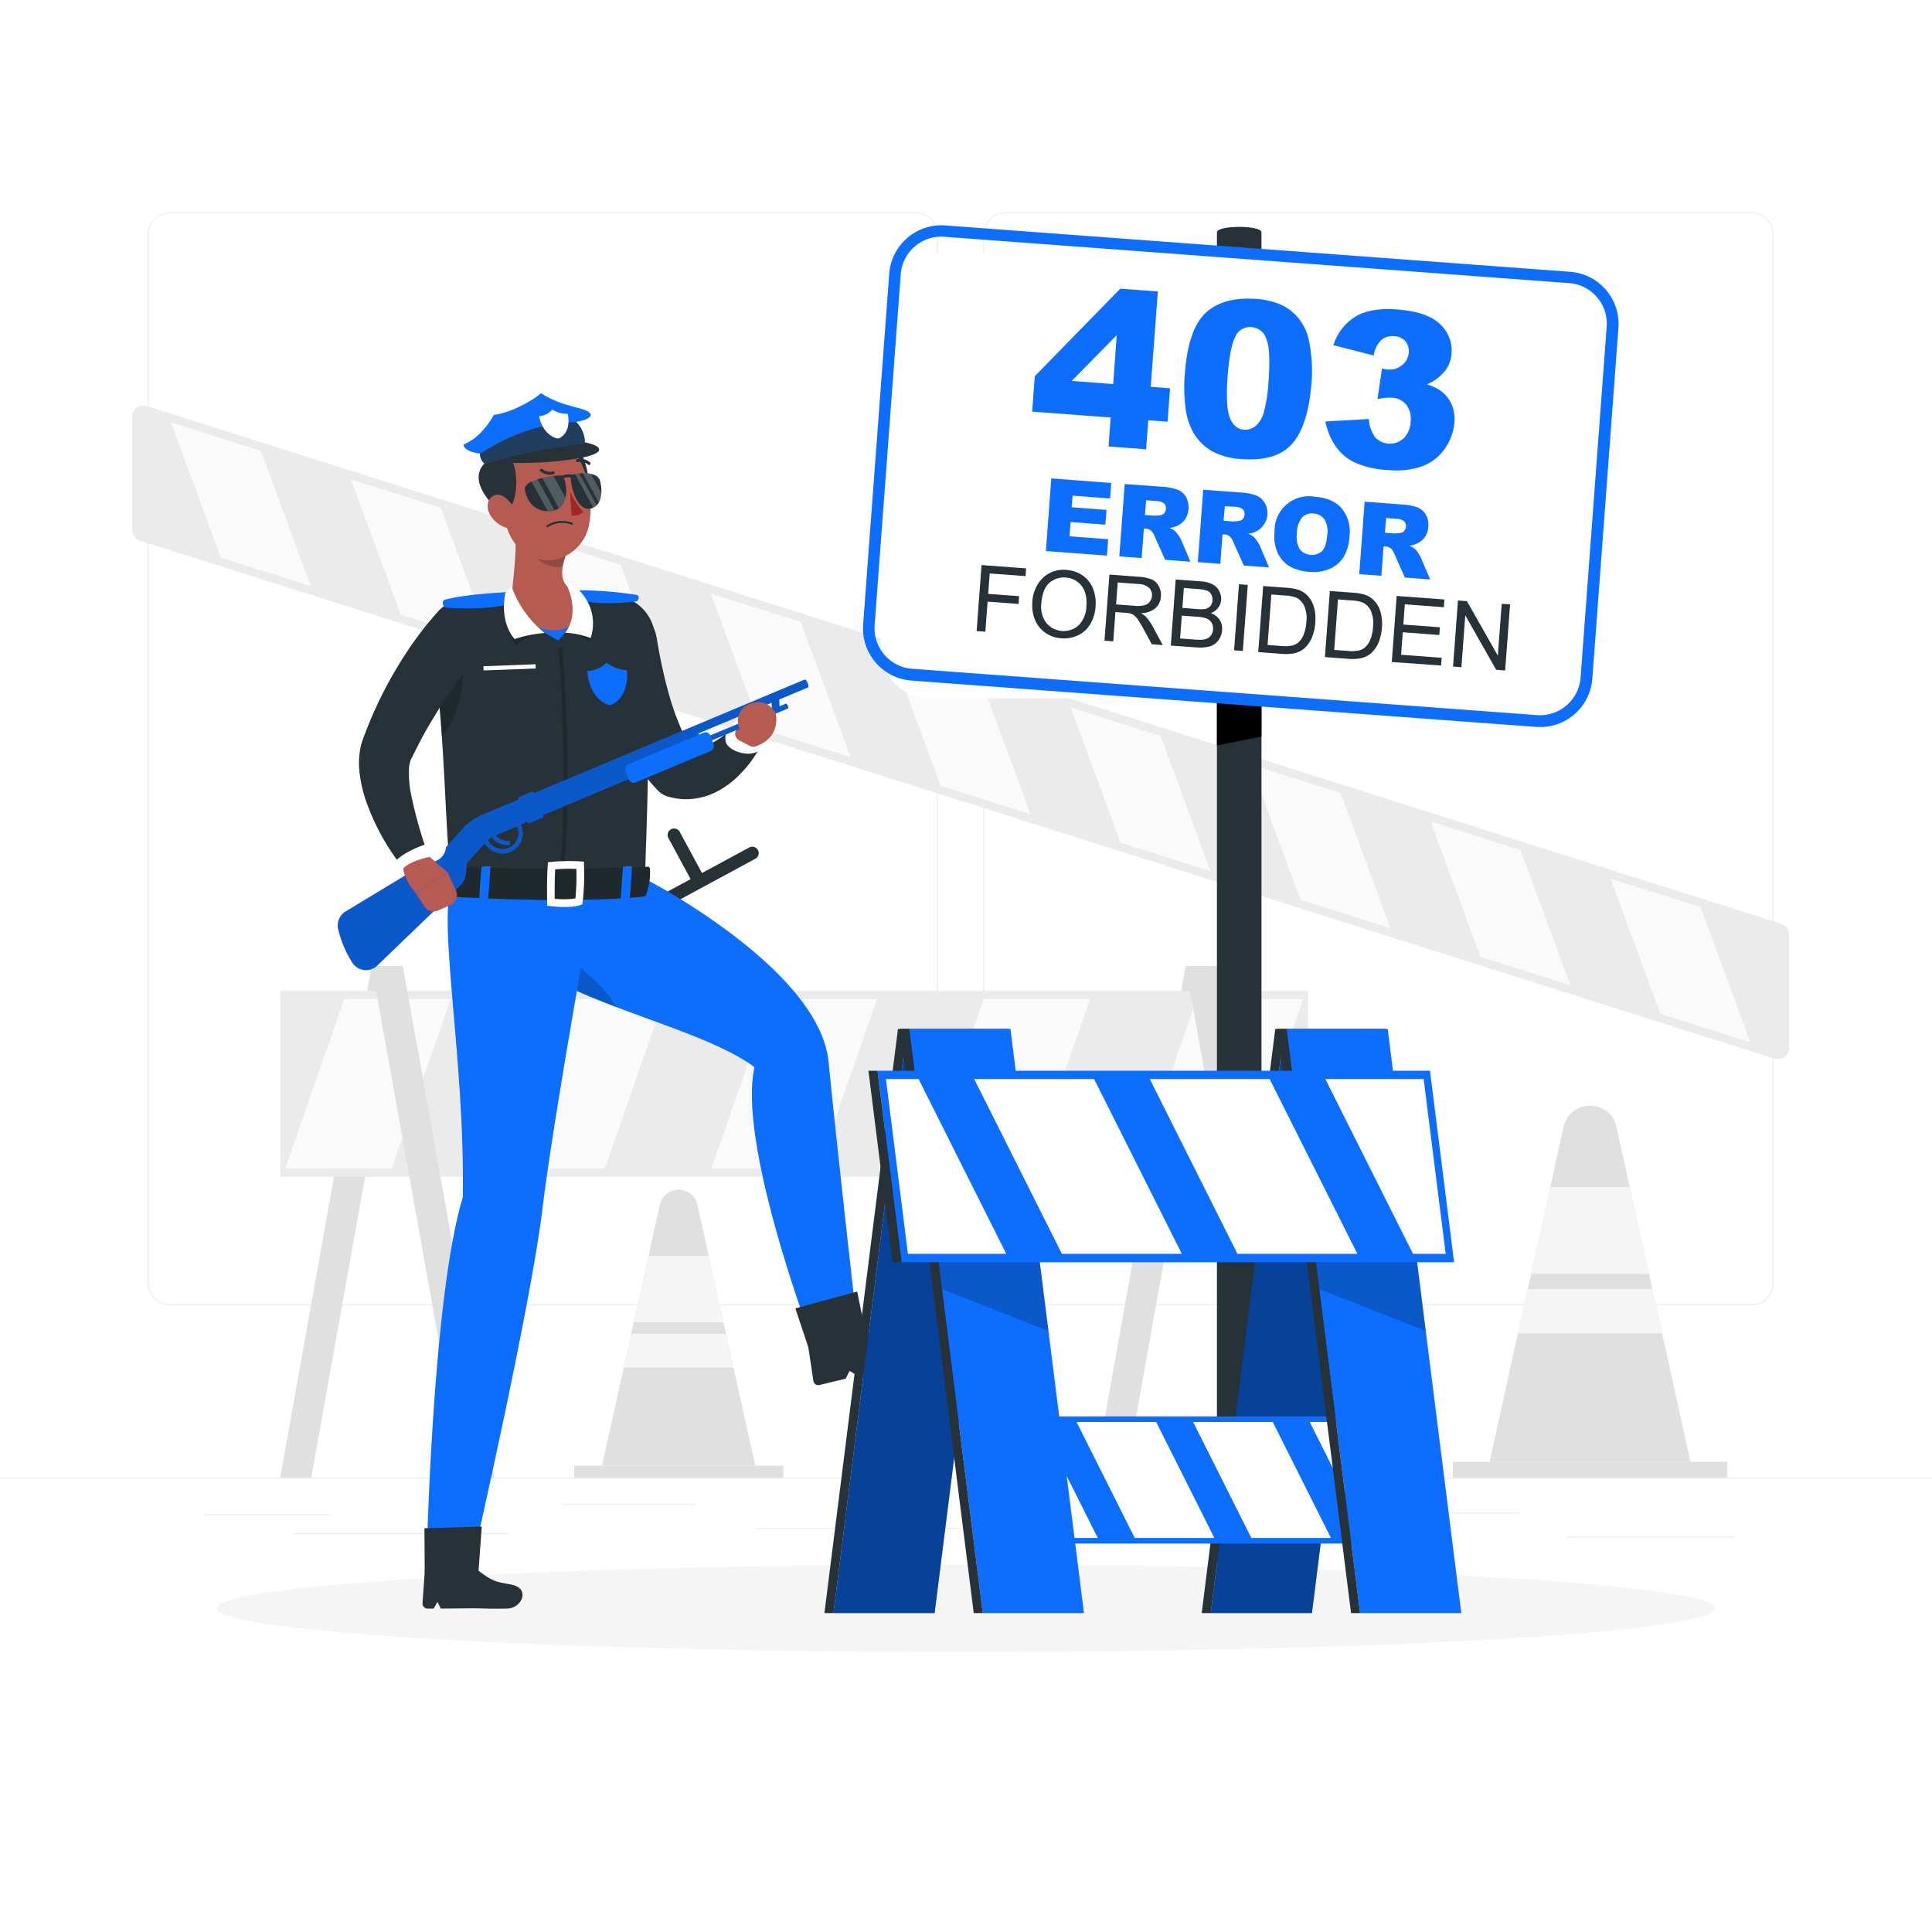<svg class="animated" id="freepik_stories-403-error-forbidden" xmlns="http://www.w3.org/2000/svg" viewBox="0 0 500 500" version="1.1" xmlns:xlink="http://www.w3.org/1999/xlink" xmlns:svgjs="http://svgjs.com/svgjs"><style>svg#freepik_stories-403-error-forbidden:not(.animated) .animable {opacity: 0;}svg#freepik_stories-403-error-forbidden.animated #freepik--background-complete--inject-130 {animation: 1s 1 forwards cubic-bezier(.36,-0.01,.5,1.38) slideUp;animation-delay: 0s;}svg#freepik_stories-403-error-forbidden.animated #freepik--Shadow--inject-130 {animation: 1s 1 forwards cubic-bezier(.36,-0.01,.5,1.38) slideDown;animation-delay: 0s;}svg#freepik_stories-403-error-forbidden.animated #freepik--error-403-sign--inject-130 {animation: 1s 1 forwards cubic-bezier(.36,-0.01,.5,1.38) slideDown;animation-delay: 0s;}svg#freepik_stories-403-error-forbidden.animated #freepik--Character--inject-130 {animation: 1s 1 forwards cubic-bezier(.36,-0.01,.5,1.38) slideLeft;animation-delay: 0s;}svg#freepik_stories-403-error-forbidden.animated #freepik--Barricade--inject-130 {animation: 1s 1 forwards cubic-bezier(.36,-0.01,.5,1.38) slideDown;animation-delay: 0s;}            @keyframes slideUp {                0% {                    opacity: 0;                    transform: translateY(30px);                }                100% {                    opacity: 1;                    transform: inherit;                }            }                    @keyframes slideDown {                0% {                    opacity: 0;                    transform: translateY(-30px);                }                100% {                    opacity: 1;                    transform: translateY(0);                }            }                    @keyframes slideLeft {                0% {                    opacity: 0;                    transform: translateX(-30px);                }                100% {                    opacity: 1;                    transform: translateX(0);                }            }        </style><g id="freepik--background-complete--inject-130" class="animable" style="transform-origin: 250px 226.46px;"><rect y="382.4" width="500" height="0.25" style="fill: rgb(235, 235, 235); transform-origin: 250px 382.525px;" id="elfu48atl7gnp" class="animable"></rect><rect x="52.46" y="391.92" width="33.12" height="0.25" style="fill: rgb(235, 235, 235); transform-origin: 69.02px 392.045px;" id="elfumujxg7xgg" class="animable"></rect><rect x="145.33" y="389.21" width="34.5" height="0.25" style="fill: rgb(235, 235, 235); transform-origin: 162.58px 389.335px;" id="elhi0vmdq4wpc" class="animable"></rect><rect x="76.08" y="396.75" width="55.42" height="0.25" style="fill: rgb(235, 235, 235); transform-origin: 103.79px 396.875px;" id="elemfh6j0cj6g" class="animable"></rect><rect x="405.64" y="397.67" width="43.19" height="0.25" style="fill: rgb(235, 235, 235); transform-origin: 427.235px 397.795px;" id="elcf8dl34qt24" class="animable"></rect><rect x="370.43" y="391.42" width="22.9" height="0.25" style="fill: rgb(235, 235, 235); transform-origin: 381.88px 391.545px;" id="elznardx4k6vr" class="animable"></rect><rect x="195.63" y="395.43" width="93.68" height="0.25" style="fill: rgb(235, 235, 235); transform-origin: 242.47px 395.555px;" id="elgm5zbkdzgma" class="animable"></rect><path d="M237,337.8H43.91a5.71,5.71,0,0,1-5.7-5.71V60.66A5.71,5.71,0,0,1,43.91,55H237a5.71,5.71,0,0,1,5.71,5.71V332.09A5.71,5.71,0,0,1,237,337.8ZM43.91,55.2a5.46,5.46,0,0,0-5.45,5.46V332.09a5.46,5.46,0,0,0,5.45,5.46H237a5.47,5.47,0,0,0,5.46-5.46V60.66A5.47,5.47,0,0,0,237,55.2Z" style="fill: rgb(235, 235, 235); transform-origin: 140.46px 196.4px;" id="elsp4mept8o8i" class="animable"></path><path d="M453.31,337.8H260.21a5.72,5.72,0,0,1-5.71-5.71V60.66A5.72,5.72,0,0,1,260.21,55h193.1A5.71,5.71,0,0,1,459,60.66V332.09A5.71,5.71,0,0,1,453.31,337.8ZM260.21,55.2a5.47,5.47,0,0,0-5.46,5.46V332.09a5.47,5.47,0,0,0,5.46,5.46h193.1a5.47,5.47,0,0,0,5.46-5.46V60.66a5.47,5.47,0,0,0-5.46-5.46Z" style="fill: rgb(235, 235, 235); transform-origin: 356.75px 196.4px;" id="elv5nq1i6fozi" class="animable"></path><rect x="148.6" y="379.3" width="54.14" height="3.1" style="fill: rgb(224, 224, 224); transform-origin: 175.67px 380.85px;" id="elpkmp1fthzqa" class="animable"></rect><path d="M170.8,311.59l-15,67.71h39.65l-15-67.71A5,5,0,0,0,170.8,311.59Z" style="fill: rgb(224, 224, 224); transform-origin: 175.625px 343.601px;" id="elo67l5xfi79m" class="animable"></path><polygon points="183.51 325.03 167.83 325.03 164.04 342.19 187.3 342.19 183.51 325.03" style="fill: rgb(245, 245, 245); transform-origin: 175.67px 333.61px;" id="elxaorjnlzxvj" class="animable"></polygon><polygon points="187.96 345.21 163.38 345.21 161.45 353.9 189.88 353.9 187.96 345.21" style="fill: rgb(245, 245, 245); transform-origin: 175.665px 349.555px;" id="elqsmnf5i65t" class="animable"></polygon><polygon points="72.52 382.4 80.56 382.4 104.24 250 96.19 250 72.52 382.4" style="fill: rgb(224, 224, 224); transform-origin: 88.38px 316.2px;" id="elgdikcauvlv" class="animable"></polygon><polygon points="283.15 382.4 291.2 382.4 314.88 250 306.83 250 283.15 382.4" style="fill: rgb(224, 224, 224); transform-origin: 299.015px 316.2px;" id="elwnrvw1rvy8b" class="animable"></polygon><rect x="72.52" y="256.45" width="266.04" height="48.12" style="fill: rgb(235, 235, 235); transform-origin: 205.54px 280.51px;" id="eldk1h6i0vbx" class="animable"></rect><polygon points="101.36 302.44 73.78 302.44 89.08 258.57 116.66 258.57 101.36 302.44" style="fill: rgb(250, 250, 250); transform-origin: 95.22px 280.505px;" id="eldjdpst3c1oa" class="animable"></polygon><polygon points="156.52 302.44 128.94 302.44 144.24 258.57 171.81 258.57 156.52 302.44" style="fill: rgb(250, 250, 250); transform-origin: 150.375px 280.505px;" id="elpndhnygy518" class="animable"></polygon><polygon points="211.68 302.44 184.1 302.44 199.39 258.57 226.97 258.57 211.68 302.44" style="fill: rgb(250, 250, 250); transform-origin: 205.535px 280.505px;" id="el9tgfkmidcsc" class="animable"></polygon><polygon points="266.83 302.44 239.25 302.44 254.55 258.57 282.13 258.57 266.83 302.44" style="fill: rgb(250, 250, 250); transform-origin: 260.69px 280.505px;" id="el3lce1rjsv4a" class="animable"></polygon><polygon points="321.99 302.44 294.41 302.44 309.71 258.57 337.29 258.57 321.99 302.44" style="fill: rgb(250, 250, 250); transform-origin: 315.85px 280.505px;" id="elqaydrsaiuc" class="animable"></polygon><polygon points="127.92 382.4 119.87 382.4 96.19 250 104.24 250 127.92 382.4" style="fill: rgb(224, 224, 224); transform-origin: 112.055px 316.2px;" id="elbgbba5iwc9g" class="animable"></polygon><polygon points="338.55 382.4 330.51 382.4 306.83 250 314.88 250 338.55 382.4" style="fill: rgb(224, 224, 224); transform-origin: 322.69px 316.2px;" id="el3c76hwds4tr" class="animable"></polygon><rect x="376" y="378.33" width="71" height="4.07" style="fill: rgb(224, 224, 224); transform-origin: 411.5px 380.365px;" id="elqt8gwlzrtka" class="animable"></rect><path d="M404.65,291.65,385.5,378.33h52l-19.15-86.68C416.73,284.32,406.27,284.32,404.65,291.65Z" style="fill: rgb(224, 224, 224); transform-origin: 411.5px 332.241px;" id="elmau1khyo5db" class="animable"></path><polygon points="421.78 307.17 401.22 307.17 396.25 329.67 426.75 329.67 421.78 307.17" style="fill: rgb(245, 245, 245); transform-origin: 411.5px 318.42px;" id="ellornezdiffs" class="animable"></polygon><polygon points="427.62 333.63 395.38 333.63 392.86 345.02 430.14 345.02 427.62 333.63" style="fill: rgb(245, 245, 245); transform-origin: 411.5px 339.325px;" id="el3k8799xiql" class="animable"></polygon><path d="M463,241.9v29.3a2.91,2.91,0,0,1-3.78,2.77l-423-134.05a2.9,2.9,0,0,1-2-2.76V107.85A2.89,2.89,0,0,1,38,105.09l423,134A2.9,2.9,0,0,1,463,241.9Z" style="fill: rgb(235, 235, 235); transform-origin: 248.61px 189.526px;" id="elorbfay5dx2a" class="animable"></path><polygon points="429.71 262.38 453 269.76 440.08 234.75 416.8 227.37 429.71 262.38" style="fill: rgb(250, 250, 250); transform-origin: 434.9px 248.565px;" id="eliqpfgzj241q" class="animable"></polygon><polygon points="383.14 247.62 406.43 255 393.51 219.99 370.23 212.61 383.14 247.62" style="fill: rgb(250, 250, 250); transform-origin: 388.33px 233.805px;" id="el6uhli5l084m" class="animable"></polygon><polygon points="336.57 232.87 359.86 240.24 346.94 205.23 323.65 197.85 336.57 232.87" style="fill: rgb(250, 250, 250); transform-origin: 341.755px 219.045px;" id="eln8c2pi0avfr" class="animable"></polygon><polygon points="290 218.1 313.29 225.49 300.37 190.47 277.08 183.09 290 218.1" style="fill: rgb(250, 250, 250); transform-origin: 295.185px 204.29px;" id="el2pzu5bz914j" class="animable"></polygon><polygon points="243.43 203.35 266.71 210.73 253.8 175.71 230.51 168.33 243.43 203.35" style="fill: rgb(250, 250, 250); transform-origin: 248.61px 189.53px;" id="elcgq5i3lo1cj" class="animable"></polygon><polygon points="196.86 188.59 220.14 195.97 207.23 160.95 183.94 153.57 196.86 188.59" style="fill: rgb(250, 250, 250); transform-origin: 202.04px 174.77px;" id="elx2fct0iyze" class="animable"></polygon><polygon points="150.28 173.83 173.57 181.21 160.65 146.19 137.37 138.81 150.28 173.83" style="fill: rgb(250, 250, 250); transform-origin: 155.47px 160.01px;" id="ell6l7iz9yvp" class="animable"></polygon><polygon points="103.71 159.07 127 166.45 114.08 131.43 90.8 124.05 103.71 159.07" style="fill: rgb(250, 250, 250); transform-origin: 108.9px 145.25px;" id="el295239u8mam" class="animable"></polygon><polygon points="57.14 144.31 80.43 151.69 67.51 116.67 44.23 109.29 57.14 144.31" style="fill: rgb(250, 250, 250); transform-origin: 62.33px 130.49px;" id="el6ti4loo3xel" class="animable"></polygon></g><g id="freepik--Shadow--inject-130" class="animable" style="transform-origin: 250px 416.24px;"><ellipse id="freepik--path--inject-130" cx="250" cy="416.24" rx="193.89" ry="11.32" style="fill: rgb(245, 245, 245); transform-origin: 250px 416.24px;" class="animable"></ellipse></g><g id="freepik--error-403-sign--inject-130" class="animable" style="transform-origin: 321.11px 232.938px;"><path d="M326.47,407.57H314.94V60.12c0-1.87,11.53-1.87,11.53,0Z" style="fill: rgb(38, 50, 56); transform-origin: 320.705px 233.144px;" id="elgv4dbc89q6c" class="animable"></path><polygon points="326.47 190.6 314.94 192.92 314.94 176.97 326.47 176.97 326.47 190.6" id="elom4s85clk3" class="animable" style="transform-origin: 320.705px 184.945px;"></polygon><g id="elp63oxnsvxq"><rect x="227.98" y="65.63" width="186.24" height="115.11" rx="12" style="fill: rgb(255, 255, 255); transform-origin: 321.1px 123.185px; transform: rotate(4.25deg);" class="animable" id="elit2m34g2lpm"></rect></g><path d="M398.63,188.13c-.33,0-.67,0-1,0l-161.8-12a13.54,13.54,0,0,1-12.46-14.46l6.76-90.86a13.54,13.54,0,0,1,14.46-12.47l161.8,12a13.54,13.54,0,0,1,12.46,14.46l-6.76,90.86a13.53,13.53,0,0,1-13.45,12.5ZM243.57,61.24A10.53,10.53,0,0,0,233.11,71l-6.76,90.86A10.51,10.51,0,0,0,236,173.07l161.8,12a10.53,10.53,0,0,0,11.25-9.69l6.76-90.86a10.51,10.51,0,0,0-9.69-11.25l-161.8-12C244.1,61.25,243.83,61.24,243.57,61.24Z" style="fill: #0D6EFD; transform-origin: 321.11px 123.233px;" id="el8ng7oius4qq" class="animable"></path><path d="M287.44,108.05l-20.32-1.52.68-9.17,22.12-22.65,9.73.72-1.84,24.68,5,.38-.64,8.65-5-.37-.56,7.51-9.72-.73Zm.65-8.66L289,86.75,277.35,98.59Z" style="fill: #0D6EFD; transform-origin: 284.965px 95.495px;" id="elwcloex4s6en" class="animable"></path><path d="M306.64,96.67Q307.5,85.21,312,81t12.9-3.65a19,19,0,0,1,6.59,1.5,12.5,12.5,0,0,1,4.05,2.92,14.37,14.37,0,0,1,2.34,3.56A18,18,0,0,1,339,89.52a38.47,38.47,0,0,1,.43,9.45q-.83,10.94-4.89,15.72t-13.12,4.12a17.9,17.9,0,0,1-8.07-2.22,13.31,13.31,0,0,1-4.77-5.12,17.89,17.89,0,0,1-1.81-6.24A41.46,41.46,0,0,1,306.64,96.67Zm11.06.84q-.57,7.68.58,10.59c.76,1.93,2,3,3.72,3.1a4.14,4.14,0,0,0,3-1,7.38,7.38,0,0,0,2.11-3.63,39.42,39.42,0,0,0,1.19-8q.59-8-.56-10.85a4.35,4.35,0,0,0-3.86-3.06,4.15,4.15,0,0,0-4.21,2.51Q318.27,89.93,317.7,97.51Z" style="fill: #0D6EFD; transform-origin: 323.012px 98.087px;" id="elchhbx7bnm8w" class="animable"></path><path d="M355.5,92l-10.41-2.67a13.25,13.25,0,0,1,5.63-7.35q3.94-2.42,10.79-1.9,7.86.59,11.15,3.78a9.24,9.24,0,0,1,3,7.63,8.21,8.21,0,0,1-1.78,4.6,12,12,0,0,1-4.57,3.38,12.94,12.94,0,0,1,3.46,1.61,8.72,8.72,0,0,1,2.87,3.48,9.8,9.8,0,0,1,.75,4.89A13.54,13.54,0,0,1,374,116a12.37,12.37,0,0,1-5.65,4.56,20.39,20.39,0,0,1-9.2,1.07,23.92,23.92,0,0,1-8.55-1.93,12.92,12.92,0,0,1-4.92-4.16,17.41,17.41,0,0,1-2.68-6.46l11.26-.65a8.67,8.67,0,0,0,1.7,4.82,5.25,5.25,0,0,0,7.28.2,6.26,6.26,0,0,0,1.82-4.28,6,6,0,0,0-1.12-4.43,5.09,5.09,0,0,0-3.79-1.82,14,14,0,0,0-3.66.38l1.17-7.93a10.93,10.93,0,0,0,1.44.25,5.1,5.1,0,0,0,3.76-1.13,4.38,4.38,0,0,0,1.71-3.2,4,4,0,0,0-.87-3A4.07,4.07,0,0,0,360.77,87a4.43,4.43,0,0,0-3.29,1A7.22,7.22,0,0,0,355.5,92Z" style="fill: #0D6EFD; transform-origin: 359.721px 100.874px;" id="el8m112wnc189" class="animable"></path><path d="M272.07,123.81,287.59,125l-.3,4-9.71-.72-.23,3,9,.68-.29,3.82-9-.67-.27,3.69,10,.75-.31,4.24-15.8-1.18Z" style="fill: #0D6EFD; transform-origin: 279.135px 133.8px;" id="elk2a1rcoil7" class="animable"></path><path d="M289.67,144l1.4-18.74,9.65.71a14.15,14.15,0,0,1,4.07.77,4.39,4.39,0,0,1,2.16,1.88,5.8,5.8,0,0,1-.22,5.74,5.24,5.24,0,0,1-2,1.7,6.93,6.93,0,0,1-2.09.59,5.8,5.8,0,0,1,1.46.8,5.53,5.53,0,0,1,.85,1.06,7.58,7.58,0,0,1,.73,1.22l2.4,5.64-6.55-.49-2.67-6a4.33,4.33,0,0,0-.94-1.52,2.41,2.41,0,0,0-1.38-.54l-.51,0-.57,7.61Zm6.65-10.72,2.44.18a8.05,8.05,0,0,0,1.55-.14,1.59,1.59,0,0,0,1-.51,1.8,1.8,0,0,0,.44-1.07,1.7,1.7,0,0,0-.47-1.43,3.52,3.52,0,0,0-2.12-.65l-2.55-.19Z" style="fill: #0D6EFD; transform-origin: 298.875px 135.315px;" id="el3z00rjsmjsn" class="animable"></path><path d="M310,145.48l1.39-18.74,9.66.72a14.13,14.13,0,0,1,4.06.76,4.42,4.42,0,0,1,2.17,1.88,5.32,5.32,0,0,1-2.19,7.44,7,7,0,0,1-2.09.59,6,6,0,0,1,1.46.8,6.83,6.83,0,0,1,.85,1.06,6.69,6.69,0,0,1,.72,1.22l2.4,5.64-6.54-.48-2.67-6a4.37,4.37,0,0,0-.94-1.52,2.39,2.39,0,0,0-1.39-.54l-.51,0-.56,7.61Zm6.65-10.71,2.44.18a9.07,9.07,0,0,0,1.55-.14,1.51,1.51,0,0,0,1-.52,1.72,1.72,0,0,0,.45-1.06,1.75,1.75,0,0,0-.47-1.44,3.47,3.47,0,0,0-2.13-.64L317,131Z" style="fill: #0D6EFD; transform-origin: 319.215px 136.795px;" id="elxhf33by0pag" class="animable"></path><path d="M329.85,137.55a8.9,8.9,0,0,1,10.4-9q4.68.34,7,3.05a9.54,9.54,0,0,1,2,7.23,11.5,11.5,0,0,1-1.51,5.3,7.92,7.92,0,0,1-3.44,3A10.56,10.56,0,0,1,339,148a12,12,0,0,1-5.18-1.4,7.92,7.92,0,0,1-3.13-3.45A10.66,10.66,0,0,1,329.85,137.55Zm5.79.45a6.33,6.33,0,0,0,.75,4.16,4,4,0,0,0,5.76.45c.74-.76,1.19-2.18,1.34-4.28a5.84,5.84,0,0,0-.78-4,3.66,3.66,0,0,0-2.8-1.43,3.51,3.51,0,0,0-2.91,1A6.28,6.28,0,0,0,335.64,138Z" style="fill: #0D6EFD; transform-origin: 339.555px 138.235px;" id="elrejlaq5e1f" class="animable"></path><path d="M351.77,148.59l1.39-18.75,9.65.72a14.15,14.15,0,0,1,4.07.77A4.34,4.34,0,0,1,369,133.2a5.18,5.18,0,0,1,.65,3.1,5.28,5.28,0,0,1-.87,2.65,5.19,5.19,0,0,1-2,1.69,7.08,7.08,0,0,1-2.09.6,4,4,0,0,1,2.31,1.85,7.34,7.34,0,0,1,.72,1.23l2.4,5.64-6.54-.49-2.67-6a4.48,4.48,0,0,0-.94-1.52,2.46,2.46,0,0,0-1.39-.54l-.51,0-.57,7.61Zm6.64-10.72,2.44.18a8.13,8.13,0,0,0,1.56-.14,1.51,1.51,0,0,0,1-.52,1.7,1.7,0,0,0,.45-1.06,1.76,1.76,0,0,0-.47-1.43,3.46,3.46,0,0,0-2.13-.65l-2.54-.19Z" style="fill: #0D6EFD; transform-origin: 360.945px 139.9px;" id="eldxyesa1t0yu" class="animable"></path><path d="M252.75,163.34l1.27-17.1,11.54.86-.15,2-9.28-.69-.39,5.29,8,.6-.15,2-8-.6-.58,7.77Z" style="fill: rgb(38, 50, 56); transform-origin: 259.155px 154.855px;" id="el3gyp0a5zcm" class="animable"></path><path d="M267.16,156a9.35,9.35,0,0,1,2.78-6.5,7.79,7.79,0,0,1,6.08-2,8.23,8.23,0,0,1,4.19,1.45,7.43,7.43,0,0,1,2.66,3.37,10.33,10.33,0,0,1,.66,4.67,10.11,10.11,0,0,1-1.4,4.57,7.16,7.16,0,0,1-3.21,2.89,8.49,8.49,0,0,1-4.23.75,8.13,8.13,0,0,1-4.23-1.49,7.46,7.46,0,0,1-2.64-3.4A9.73,9.73,0,0,1,267.16,156Zm2.33.21a6.88,6.88,0,0,0,1.3,5,5.81,5.81,0,0,0,8.37.61,7.29,7.29,0,0,0,2-5,8.76,8.76,0,0,0-.43-3.7,5.43,5.43,0,0,0-1.88-2.56,5.69,5.69,0,0,0-3-1.09,5.79,5.79,0,0,0-4.26,1.35C270.39,151.88,269.68,153.68,269.49,156.25Z" style="fill: rgb(38, 50, 56); transform-origin: 275.353px 156.342px;" id="elfz24zl6iu6r" class="animable"></path><path d="M285.84,165.8l1.28-17.1,7.58.57a10,10,0,0,1,3.44.72,3.79,3.79,0,0,1,1.78,1.76,4.88,4.88,0,0,1,.52,2.64,4.32,4.32,0,0,1-1.41,3,6,6,0,0,1-3.75,1.31,6.08,6.08,0,0,1,1.3.95,12.59,12.59,0,0,1,1.71,2.42l2.63,4.88-2.85-.22-2-3.72c-.58-1.08-1.07-1.9-1.46-2.48a4.92,4.92,0,0,0-1.06-1.23,3.46,3.46,0,0,0-1-.53,7.67,7.67,0,0,0-1.25-.18l-2.63-.19-.56,7.59Zm3-9.38,4.86.36a7.24,7.24,0,0,0,2.45-.14,2.59,2.59,0,0,0,1.41-.93,2.78,2.78,0,0,0,.57-1.5,2.59,2.59,0,0,0-.73-2.06,4.15,4.15,0,0,0-2.73-1l-5.41-.41Z" style="fill: rgb(38, 50, 56); transform-origin: 293.38px 157.825px;" id="el5bn0s9axh99" class="animable"></path><path d="M303,167.08l1.27-17.1,6.42.47a7.9,7.9,0,0,1,3.1.76,4.09,4.09,0,0,1,1.74,1.73,4.26,4.26,0,0,1,.5,2.31,3.79,3.79,0,0,1-.75,2,4.22,4.22,0,0,1-1.91,1.43,4.49,4.49,0,0,1,2.27,1.73,4.2,4.2,0,0,1,.64,2.65,5.05,5.05,0,0,1-.67,2.2,4.38,4.38,0,0,1-1.38,1.5,5.24,5.24,0,0,1-1.93.7,11.22,11.22,0,0,1-2.78.08Zm2.41-1.85,4.26.32a10.71,10.71,0,0,0,1.55,0,3.92,3.92,0,0,0,1.34-.37,2.54,2.54,0,0,0,.93-.89,3.11,3.11,0,0,0,.08-3.11,2.59,2.59,0,0,0-1.29-1.1,8.49,8.49,0,0,0-2.48-.47l-3.95-.29Zm.59-7.9,3.7.28a8.44,8.44,0,0,0,2.17,0,2.37,2.37,0,0,0,1.36-.76,2.42,2.42,0,0,0,.55-1.46,2.81,2.81,0,0,0-.29-1.53,2.12,2.12,0,0,0-1.11-1,9.54,9.54,0,0,0-2.58-.43l-3.42-.26Z" style="fill: rgb(38, 50, 56); transform-origin: 309.649px 158.786px;" id="el1e58z0nwz6r" class="animable"></path><path d="M319.38,168.3l1.27-17.1,2.27.17-1.28,17.1Z" style="fill: rgb(38, 50, 56); transform-origin: 321.15px 159.835px;" id="el11osivo3pcsi" class="animable"></path><path d="M325.63,168.76l1.28-17.1,5.89.44a14.61,14.61,0,0,1,3,.47,5.83,5.83,0,0,1,2.42,1.41,7,7,0,0,1,1.81,3.08,11.32,11.32,0,0,1,.36,4.11,11.68,11.68,0,0,1-.71,3.42,8.25,8.25,0,0,1-1.35,2.4,6.15,6.15,0,0,1-1.67,1.44,6.39,6.39,0,0,1-2.11.71,11.82,11.82,0,0,1-2.77.08Zm2.42-1.84,3.65.27a9.1,9.1,0,0,0,2.68-.12,3.86,3.86,0,0,0,1.6-.77,5.53,5.53,0,0,0,1.41-2.08,10.59,10.59,0,0,0,.7-3.26,8,8,0,0,0-.58-4.19,4.47,4.47,0,0,0-2-2.09,9.1,9.1,0,0,0-2.9-.56l-3.59-.27Z" style="fill: rgb(38, 50, 56); transform-origin: 333.036px 160.463px;" id="ele237umhpuyf" class="animable"></path><path d="M342.89,170.05l1.27-17.1,5.89.43a14.07,14.07,0,0,1,3,.48,5.75,5.75,0,0,1,2.41,1.41,6.94,6.94,0,0,1,1.81,3.07,11.54,11.54,0,0,1,.37,4.11,12.37,12.37,0,0,1-.71,3.42,8.19,8.19,0,0,1-1.36,2.41,6.1,6.1,0,0,1-1.67,1.43,6.34,6.34,0,0,1-2.1.71,12.39,12.39,0,0,1-2.77.09Zm2.41-1.85,3.65.27a9.1,9.1,0,0,0,2.68-.12,3.8,3.8,0,0,0,1.6-.77,5.45,5.45,0,0,0,1.41-2.07,10.59,10.59,0,0,0,.7-3.26,8,8,0,0,0-.58-4.19,4.41,4.41,0,0,0-2-2.09,8.85,8.85,0,0,0-2.91-.57l-3.59-.27Z" style="fill: rgb(38, 50, 56); transform-origin: 350.288px 161.75px;" id="elhjzo0n3q7p4" class="animable"></path><path d="M360.19,171.33l1.27-17.1,12.36.92-.15,2-10.1-.75-.39,5.24,9.46.7-.15,2-9.46-.71-.43,5.82,10.5.79-.15,2Z" style="fill: rgb(38, 50, 56); transform-origin: 367.005px 163.235px;" id="elxts898yq5s" class="animable"></path><path d="M376.05,172.51l1.27-17.1,2.32.17,8,14.1,1-13.43,2.17.16-1.28,17.11-2.32-.18-8-14.1-1,13.43Z" style="fill: rgb(38, 50, 56); transform-origin: 383.43px 164.465px;" id="el2xyrt982fd5" class="animable"></path></g><g id="freepik--Character--inject-130" class="animable" style="transform-origin: 163.604px 259.038px;"><path d="M169.92,164.89l.33,2,.38,2.09c.28,1.39.54,2.79.86,4.17.61,2.78,1.31,5.52,2.11,8.17.4,1.32.84,2.63,1.31,3.89s1,2.52,1.49,3.7a30.56,30.56,0,0,0,3.67,6.23l-2.74-1.8a3.93,3.93,0,0,0,2.29.53,10.17,10.17,0,0,0,3.74-1.1,27.39,27.39,0,0,0,4.29-2.66c.72-.53,1.45-1.09,2.15-1.69.36-.29.71-.59,1-.89s.73-.64,1-.85l.53-.43a3.72,3.72,0,0,1,5.7,4.47c-.3.63-.5,1.11-.77,1.63s-.53,1-.81,1.5c-.58,1-1.19,1.95-1.87,2.89a29.71,29.71,0,0,1-4.86,5.31,22.39,22.39,0,0,1-3.23,2.28,17.69,17.69,0,0,1-8.72,2.51,17.06,17.06,0,0,1-5-.72,5.34,5.34,0,0,1-2.35-1.4l-.38-.39a39.4,39.4,0,0,1-6.5-9A64.13,64.13,0,0,1,159.5,186a86.24,86.24,0,0,1-2.77-9.5c-.36-1.59-.71-3.19-1-4.8-.14-.81-.28-1.61-.4-2.43s-.22-1.59-.32-2.58a7.5,7.5,0,0,1,14.84-2.08Z" style="fill: rgb(38, 50, 56); transform-origin: 176.676px 182.661px;" id="elfghqjr26ctk" class="animable"></path><path d="M191.67,186.08c-2.11.67-4.59,3.11-3.81,6s9.33,5,9.61-.14C195,187,191.67,186.08,191.67,186.08Z" style="fill: rgb(255, 255, 255); transform-origin: 192.592px 190.573px;" id="el3fk0oj93tvb" class="animable"></path><path d="M190.54,188.87l.91-1.39L200.8,185s1.36,5.95-5.39,8.21A1.88,1.88,0,0,1,194,193l-2.69-1.4A1.94,1.94,0,0,1,190.54,188.87Z" style="fill: rgb(181, 91, 82); transform-origin: 195.586px 189.132px;" id="elwcjbjuv3za" class="animable"></path><path d="M120.08,154.75c11.94-2.17,28.12-2.58,39.85-.57a11.63,11.63,0,0,1,9.64,12.46c-.67,7.71-1.52,14.52-2,19.86.53,13.56-.62,36.22-.62,41l-49.69.7c-2.21-6.19-1.48-34.08-5.36-62.15A10,10,0,0,1,120.08,154.75Z" style="fill: rgb(38, 50, 56); transform-origin: 140.704px 190.538px;" id="el1vcsufsuz9r" class="animable"></path><g id="elmbzpiciug2c"><path d="M145.59,227.52l-1-.13c2.82-22.25,0-59.53,0-59.9l1-.08C145.62,167.79,148.43,205.17,145.59,227.52Z" style="opacity: 0.2; transform-origin: 145.724px 197.465px;" class="animable" id="el3cc3zrtxpjm"></path></g><path d="M150.1,155.32c-2-.53-.19-2.55-.19-2.55a96.32,96.32,0,0,1,15,1.21c.94.72-.08,1.65-.08,1.65S155.92,156.9,150.1,155.32Z" style="fill: #0D6EFD; transform-origin: 157.234px 154.441px;" id="elxxh5jl62ch" class="animable"></path><g id="elh6jtkin2q0w"><path d="M147.29,152.47s3,5.92-1,11.3a12.32,12.32,0,0,1,6,2s1.41-5.07-2.56-12.79C149.3,152.25,147.29,152.47,147.29,152.47Z" style="opacity: 0.2; transform-origin: 149.412px 159.104px;" class="animable" id="elsdn81ewzrk"></path></g><path d="M150.44,155.34c.77,3.61-5.94,10.43-5.94,10.43s-11.86-6.22-12.61-9.79Z" style="fill: #0D6EFD; transform-origin: 141.196px 160.555px;" id="elqbzvr1rdugm" class="animable"></path><g id="ely5oybfop5k"><path d="M119.36,172.37c1.3,2.51-.28,13-5,18.23-.31-4.58-.7-9.37-1.2-14.24Z" style="opacity: 0.2; transform-origin: 116.479px 181.485px;" class="animable" id="elw2eyoqyb0dl"></path></g><path d="M133.16,136.82l13.44,6.44c-1.42,3.81-2.1,7.77,1.88,9.66a4.48,4.48,0,0,1,1.94,6.26,7.8,7.8,0,0,1-6.11,3.89c-4.67.47-9.27-2.53-11.95-5.34-1.1-1.16,0-2.52.12-4.14C133,147.87,133.88,141.88,133.16,136.82Z" style="fill: rgb(181, 91, 82); transform-origin: 141.444px 149.969px;" id="elv4vlj9fhcl" class="animable"></path><g id="elyijp1ck0cq"><path d="M139.35,138.1l7.25,5.16a18.22,18.22,0,0,0-.95,3.27c-3,1-7.7-1.62-7.78-4.22C137.83,141,139,138.72,139.35,138.1Z" style="opacity: 0.2; transform-origin: 142.235px 142.424px;" class="animable" id="elrsokphbxifc"></path></g><path d="M148.77,115.09c2.57,2.09,5.5,11.43,1.73,15.2C144.94,123.83,144.31,114.12,148.77,115.09Z" style="fill: rgb(38, 50, 56); transform-origin: 149.062px 122.656px;" id="elb50r2b8bkr5" class="animable"></path><path d="M129.44,125.9c1,8,1.2,12.7,5.52,16.51,6.49,5.73,16.14,1.32,17.53-6.81,1.25-7.33-.62-19.13-8.67-21.74A11.07,11.07,0,0,0,129.44,125.9Z" style="fill: rgb(181, 91, 82); transform-origin: 141.09px 129.164px;" id="elsput3x51aor" class="animable"></path><path d="M129.69,132.78c3.78.28,5.09-8.86,2.74-14,1.64.68,6.31,0,7.61-2.13,7.54,2.14,10.36,2.18,11.32-.93s-10.89-5.85-17.75-4.38-4.84,6.44-4.84,6.44S117.15,121.5,129.69,132.78Z" style="fill: rgb(38, 50, 56); transform-origin: 137.641px 121.859px;" id="elnjqnsm9tbz" class="animable"></path><path d="M126.93,133.39a7.54,7.54,0,0,0,4.44,3.3c2.33.56,3.13-1.78,2.19-4.13-.86-2.11-3.09-5-5.29-4.45S125.62,131.32,126.93,133.39Z" style="fill: rgb(181, 91, 82); transform-origin: 130.072px 132.408px;" id="elnh5l5bw27r" class="animable"></path><path d="M140.1,127.24c0,.65.42,1.15.85,1.12s.74-.58.69-1.24-.42-1.15-.85-1.12S140.06,126.59,140.1,127.24Z" style="fill: rgb(38, 50, 56); transform-origin: 140.871px 127.18px;" id="elnuqtzf1x1m" class="animable"></path><path d="M148.94,126.52c.05.65.43,1.16.85,1.12s.74-.58.7-1.23-.42-1.16-.85-1.13S148.9,125.87,148.94,126.52Z" style="fill: rgb(38, 50, 56); transform-origin: 149.715px 126.46px;" id="elsv2xt1jylc" class="animable"></path><path d="M147.51,127.19a22.91,22.91,0,0,0,3.49,5.34,3.77,3.77,0,0,1-3.08.82Z" style="fill: rgb(160, 39, 36); transform-origin: 149.255px 130.299px;" id="elar1szs3au2a" class="animable"></path><path d="M143.46,122.08a.31.31,0,0,1,.09.17.39.39,0,0,1-.28.46,3.85,3.85,0,0,1-3.44-.76.38.38,0,0,1,0-.54.4.4,0,0,1,.55,0h0a3.07,3.07,0,0,0,2.73.58A.36.36,0,0,1,143.46,122.08Z" style="fill: rgb(38, 50, 56); transform-origin: 141.638px 122.069px;" id="elolmizc742wb" class="animable"></path><path d="M145.08,124a.32.32,0,0,1-.14-.14.38.38,0,0,1,.13-.52,3.88,3.88,0,0,1,3.51-.31.38.38,0,0,1,.18.51.4.4,0,0,1-.52.18h0a3.08,3.08,0,0,0-2.77.27A.37.37,0,0,1,145.08,124Z" style="fill: rgb(38, 50, 56); transform-origin: 146.842px 123.4px;" id="elkvr1y6ijbeg" class="animable"></path><path d="M152.57,120.34a.4.4,0,0,1-.35-.07,3,3,0,0,0-2.69-.67.38.38,0,0,1-.22-.73,3.73,3.73,0,0,1,3.4.8.39.39,0,0,1,0,.54A.41.41,0,0,1,152.57,120.34Z" style="fill: rgb(38, 50, 56); transform-origin: 150.929px 119.551px;" id="elfxp01m15g5m" class="animable"></path><path d="M196.16,220h0a1.67,1.67,0,0,0-2.26-.67l-12.23,6.61-5.78-10.7a1.67,1.67,0,0,0-2.94,1.58l5.78,10.7-42.15,22.78a1.68,1.68,0,0,0-.68,2.26h0a1.68,1.68,0,0,0,2.26.68l57.33-31A1.67,1.67,0,0,0,196.16,220Z" style="fill: rgb(38, 50, 56); transform-origin: 166.029px 233.925px;" id="ellkkrn3hlpre" class="animable"></path><path d="M195.26,276.18c-20-15-81.57-21-60.29-48.42l32-.3s45,23.1,47.45,47.26c2.51,25.13,7,64.7,7,64.7l-12.4,4.4S190.9,295.3,195.26,276.18Z" style="fill: #0D6EFD; transform-origin: 175.99px 285.64px;" id="elyl8k0t812qq" class="animable"></path><g id="elwkmgd6lefso"><path d="M136.07,241.5c-.74,1.62-1.42,3.3-2,5.07,5,5.65,14.81,10,25.44,14C156.21,254.81,149,248.41,136.07,241.5Z" style="opacity: 0.2; transform-origin: 146.79px 251.035px;" class="animable" id="elt06hamawe4g"></path></g><path d="M209.13,348.21,222,344.9a3.75,3.75,0,0,1,2.45.12c4.48,2,7.34,1.42,11.77,1.15,5.3-.34,4.11,5.36.38,6.33-6.15,1.6-5.7,1.25-11,2.62l-3.64.94-2.09-1.27-1,2-6.75,1.64a1.29,1.29,0,0,1-1.61-1Z" style="fill: rgb(38, 50, 56); transform-origin: 224.467px 351.613px;" id="el3hdhgzkiknp" class="animable"></path><path d="M209.46,349.47c.19-.09,14.62-4.13,14.62-4.13l-2.24-11.09-16,4.35Z" style="fill: rgb(38, 50, 56); transform-origin: 214.96px 341.86px;" id="el0ze7bykkuf9r" class="animable"></path><path d="M119.77,309.82c.61-36.43-7-73.52-2.48-81.66l37.12-.52s-11.09,60.74-14,85c-3,25.24-18,90.86-18,90.86l-12,.19S111.83,336,119.77,309.82Z" style="fill: #0D6EFD; transform-origin: 132.41px 315.665px;" id="elzo5n9l5lnu9" class="animable"></path><path d="M110,405.63l11-.17a3.82,3.82,0,0,1,2.38.7c4,3,4.42,3.12,8.8,3.9,5.26.93,2.9,6.18-.95,6.24-6.36.1-5.84-.13-11.26-.05l-5.89.05-.86-1.73-1,1.73h-1.55a1.32,1.32,0,0,1-1.32-1.4Z" style="fill: rgb(38, 50, 56); transform-origin: 122.289px 410.891px;" id="elxp0hb8rx26b" class="animable"></path><path d="M109.92,406.94c.19,0,13.85.63,13.85.63l.91-12.48-14.84.42Z" style="fill: rgb(38, 50, 56); transform-origin: 117.26px 401.33px;" id="el1z4fdudepav" class="animable"></path><path d="M146.8,151.76s3.44,6.63-.51,12a21.47,21.47,0,0,1,6.55,1.36s2.79-6.75-3.36-12.79C149.05,151.61,146.8,151.76,146.8,151.76Z" style="fill: rgb(255, 255, 255); transform-origin: 149.881px 158.434px;" id="elo58614v8k6" class="animable"></path><path d="M115.93,232c17.75,1.06,38.1,1.38,50.83,0a.45.45,0,0,0,.35-.27,16.05,16.05,0,0,0,1.1-6.79c0-.36-.24-.63-.48-.62-16.8.65-33.5.61-51,0-.19,0-.38.16-.45.43a21.33,21.33,0,0,0-.75,6.63A.6.6,0,0,0,115.93,232Z" style="fill: rgb(38, 50, 56); transform-origin: 141.872px 228.619px;" id="el9stxx3acxxq" class="animable"></path><g id="elx1ollir3qt"><path d="M115.93,232c17.75,1.06,38.1,1.38,50.83,0a.45.45,0,0,0,.35-.27,16.05,16.05,0,0,0,1.1-6.79c0-.36-.24-.63-.48-.62-16.8.65-33.5.61-51,0-.19,0-.38.16-.45.43a21.33,21.33,0,0,0-.75,6.63A.6.6,0,0,0,115.93,232Z" style="opacity: 0.2; transform-origin: 141.872px 228.619px;" class="animable" id="elp67ckh5p25d"></path></g><path d="M146.21,234.73a30.69,30.69,0,0,1-3.76-.24l-.85-.11,0-.85c0-.22-.13-5.39.15-9.54l.06-.84.83-.08a48.86,48.86,0,0,1,7.59-.14l.9.06,0,.9a60.62,60.62,0,0,1-.34,9.56l-.09.59-.56.2A13,13,0,0,1,146.21,234.73Zm-2.65-2.13a20.89,20.89,0,0,0,5.35-.09,59.12,59.12,0,0,0,.26-7.63,46.76,46.76,0,0,0-5.49.1C143.52,227.85,143.54,231.08,143.56,232.6Z" style="fill: rgb(255, 255, 255); transform-origin: 146.379px 228.79px;" id="el9agvhkbjmd" class="animable"></path><path d="M126.92,224.26s-.29,5.61-.7,9.18c-.79.82-2.26.19-2.26.19s.29-5.18.64-9.25A4.88,4.88,0,0,1,126.92,224.26Z" style="fill: #0D6EFD; transform-origin: 125.44px 229.017px;" id="el3k6zx9swd96" class="animable"></path><path d="M163.56,224.26s-.29,5.61-.7,9.18c-.79.82-2.26.19-2.26.19s.29-5.18.64-9.25A4.88,4.88,0,0,1,163.56,224.26Z" style="fill: #0D6EFD; transform-origin: 162.08px 229.017px;" id="elvil4lr3vivp" class="animable"></path><path d="M152,173.63c.54,7.23,5.15,8.86,5.8,8.84s5-1.82,4.46-9.05a8.86,8.86,0,0,1-5.28-1.95A7,7,0,0,1,152,173.63Z" style="fill: #0D6EFD; transform-origin: 157.153px 176.97px;" id="elh45d55pmp2p" class="animable"></path><path d="M151,114.43c5.14.86,7.08,3.25-4.49,4.65a91.13,91.13,0,0,1-20.16.34S141.78,114.38,151,114.43Z" style="fill: rgb(38, 50, 56); transform-origin: 140.704px 117.126px;" id="eladwr487eupb" class="animable"></path><path d="M125.41,120a139.1,139.1,0,0,1,25.94-5.26,7.55,7.55,0,0,0-2.23-5.54s5.85-1,2.94-2.75c-2-1.17-6.77-1.3-12.06-4.7-2.17,2-8.11,5.2-12.17,5.61-1,1.72-3.63,6-7.88,7.68.06,1.88,4.29,2.37,4.29,2.37A3.2,3.2,0,0,0,125.41,120Z" style="fill: #0D6EFD; transform-origin: 136.411px 110.875px;" id="elwha6cad211d" class="animable"></path><g id="elesu20ja5xd"><path d="M124.24,117.44c8.61-5.59,16.87-8,24.88-8.21a7.55,7.55,0,0,1,2.23,5.54A139.1,139.1,0,0,0,125.41,120,3.2,3.2,0,0,1,124.24,117.44Z" style="fill: rgb(38, 50, 56); opacity: 0.8; transform-origin: 137.796px 114.615px;" class="animable" id="el99pamoitko"></path></g><path d="M139.51,107.7c1,4.92,4.47,5.82,4.94,5.78s3.47-1.48,2.48-6.4a7,7,0,0,1-4-1.09A4.89,4.89,0,0,1,139.51,107.7Z" style="fill: rgb(255, 255, 255); transform-origin: 143.32px 109.736px;" id="elftejbaanez5" class="animable"></path><path d="M145.35,123.07c1.14.16,3,8.74-2.95,9.2-5,.39-6.57-4.2-6.57-5.81C135.83,124.06,143.73,122.84,145.35,123.07Z" style="fill: rgb(38, 50, 56); transform-origin: 141.19px 127.668px;" id="eltgru4afb0m" class="animable"></path><path d="M147.87,123c-.71.43.89,9.57,5,8.61,3.5-.81,2.91-5.78,2.34-7.39C154.4,121.79,148.88,122.36,147.87,123Z" style="fill: rgb(38, 50, 56); transform-origin: 151.675px 127.063px;" id="el5mufm1w5oav" class="animable"></path><g id="elc56w6xjv7l4"><g style="opacity: 0.2; transform-origin: 146.59px 127.305px;" class="animable" id="elawcv9pdtkz7"><path d="M143.24,123.16l3.11,5.67a4.37,4.37,0,0,1-1.71,2.7l-4.29-7.84A23.51,23.51,0,0,1,143.24,123.16Z" style="fill: rgb(255, 255, 255); transform-origin: 143.35px 127.345px;" id="elp8ymte20k2s" class="animable"></path><path d="M139.08,124l4.41,8a5.06,5.06,0,0,1-1.08.19,5.93,5.93,0,0,1-.72,0l-4.18-7.62A10.92,10.92,0,0,1,139.08,124Z" style="fill: rgb(255, 255, 255); transform-origin: 140.5px 128.1px;" id="ele84i6jbwpm8" class="animable"></path><path d="M152.91,122.61l2.76,5a5.48,5.48,0,0,1-.69,2.45l-4.18-7.65A9.81,9.81,0,0,1,152.91,122.61Z" style="fill: rgb(255, 255, 255); transform-origin: 153.235px 126.235px;" id="elz9vapsljasg" class="animable"></path><path d="M154.44,130.77a2.77,2.77,0,0,1-.88.59l-4.77-8.7a9.55,9.55,0,0,1,1.11-.18Z" style="fill: rgb(255, 255, 255); transform-origin: 151.615px 126.92px;" id="elbctbjcqvb86" class="animable"></path></g></g><path d="M209.05,177.94c.51-.22-.35-2.26-.86-2.05l-69.94,29.34a.65.65,0,0,0-.81-.26l-2.93,1.22a.67.67,0,0,0-.38.77l-9.2,3.85a15.22,15.22,0,0,0-5.38,3.84l-4.12,4.6a4.16,4.16,0,0,1-4.24,3.86l-.61,0L89.44,235.88a4.22,4.22,0,0,0-1.9,4.67,28.3,28.3,0,0,0,3.68,8.65,4.21,4.21,0,0,0,6.42.69L119,229.32a5.27,5.27,0,0,0,1.59-3.28l.26-2.64,4.62-5.16a5.25,5.25,0,0,0,9.38-4.69,1,1,0,0,0-.09-.18l1.71-.72a.67.67,0,0,0,.83.28l2.93-1.22a.67.67,0,0,0,.38-.79l40.79-17.11a.93.93,0,0,0,.49-1.22h0l22-9.23c.34-.14-.19-1.39-.53-1.24l-1.62.68-.09-1.78Zm-77.41,41.48a4.15,4.15,0,0,1-5.35-2l.61-.69.31-.13a5,5,0,0,0,.93,1,5.24,5.24,0,0,0,3.89,1.09l-.14-1.1a4.15,4.15,0,0,1-3.07-.86,4.07,4.07,0,0,1-.56-.54l5.52-2.31a1.4,1.4,0,0,0,.09.17A4.16,4.16,0,0,1,131.64,219.42Zm68.14-35.78-18.37,7.7-.65-1.54,18.93-7.94Z" style="fill: #0D6EFD; transform-origin: 148.305px 213.472px;" id="elvjvnszp763" class="animable"></path><g id="elthi5b1d6bmp"><path d="M209.05,177.94c.51-.22-.35-2.26-.86-2.05l-69.94,29.34a.65.65,0,0,0-.81-.26l-2.93,1.22a.67.67,0,0,0-.38.77l-9.2,3.85a15.22,15.22,0,0,0-5.38,3.84l-4.12,4.6a4.16,4.16,0,0,1-4.24,3.86l-.61,0L89.44,235.88a4.22,4.22,0,0,0-1.9,4.67,28.3,28.3,0,0,0,3.68,8.65,4.21,4.21,0,0,0,6.42.69L119,229.32a5.27,5.27,0,0,0,1.59-3.28l.26-2.64,4.62-5.16a5.25,5.25,0,0,0,9.38-4.69,1,1,0,0,0-.09-.18l1.71-.72a.67.67,0,0,0,.83.28l2.93-1.22a.67.67,0,0,0,.38-.79l40.79-17.11a.93.93,0,0,0,.49-1.22h0l22-9.23c.34-.14-.19-1.39-.53-1.24l-1.62.68-.09-1.78Zm-77.41,41.48a4.15,4.15,0,0,1-5.35-2l.61-.69.31-.13a5,5,0,0,0,.93,1,5.24,5.24,0,0,0,3.89,1.09l-.14-1.1a4.15,4.15,0,0,1-3.07-.86,4.07,4.07,0,0,1-.56-.54l5.52-2.31a1.4,1.4,0,0,0,.09.17A4.16,4.16,0,0,1,131.64,219.42Zm68.14-35.78-18.37,7.7-.65-1.54,18.93-7.94Z" style="opacity: 0.2; transform-origin: 148.305px 213.472px;" class="animable" id="el2jixlyeii92"></path></g><path d="M182.07,189.63l-19.38,8.13a1.37,1.37,0,0,0-.76,1.72l.8,2.2a1.36,1.36,0,0,0,1.81.8l19.38-8.13a1.36,1.36,0,0,0,.75-1.72l-.79-2.2A1.36,1.36,0,0,0,182.07,189.63Z" style="fill: #0D6EFD; transform-origin: 173.302px 196.055px;" id="elwqa83mvvvi" class="animable"></path><path d="M194.4,182.05l.67-.18a4.68,4.68,0,0,1,4.75,1.44l.6.69a1.51,1.51,0,0,1-.57,2.4l-6.59,2.72a1.52,1.52,0,0,1-2-.86h0A4.69,4.69,0,0,1,194.4,182.05Z" style="fill: rgb(181, 91, 82); transform-origin: 195.872px 185.471px;" id="el9vlrhvmtvk7" class="animable"></path><path d="M124.6,168.25l-.5.6-.58.71L122.34,171c-.78,1-1.57,2-2.34,3.07-1.55,2.07-3,4.21-4.47,6.39s-2.79,4.41-4.15,6.65-2.56,4.56-3.75,6.89l-.88,1.76-.21.43a1,1,0,0,1-.08.14,1.44,1.44,0,0,0-.16.35,8.08,8.08,0,0,0-.46,2.33,28.15,28.15,0,0,0,.58,6.76,111.44,111.44,0,0,0,4.25,15.06l.07.19a3.75,3.75,0,0,1-6.5,3.52,61.83,61.83,0,0,1-5-7.38A57.42,57.42,0,0,1,95.36,209,34.61,34.61,0,0,1,93,199.41a20.1,20.1,0,0,1,.31-5.95,12.15,12.15,0,0,1,.44-1.64l.28-.84.2-.53.81-2.06a105.53,105.53,0,0,1,7.84-15.84c1.53-2.53,3.14-5,4.9-7.41.88-1.2,1.78-2.4,2.73-3.56.48-.59,1-1.17,1.47-1.75l.77-.88.89-1a7.5,7.5,0,0,1,11.25,9.9Z" style="fill: rgb(38, 50, 56); transform-origin: 109.728px 190.809px;" id="elv977faz61g9" class="animable"></path><path d="M132.43,156.09c2-.71-.54-2.86-.54-2.86s-10.61.33-16.91,2c-1,.91.14,2,.14,2S126.47,158.2,132.43,156.09Z" style="fill: #0D6EFD; transform-origin: 123.883px 155.341px;" id="elibl0r3wf4me" class="animable"></path><g id="el5tp97v3kouh"><path d="M132.27,153s1.57,5.91,8.71,10.74c-3.12,0-7.54,3.12-7.54,3.12a17.65,17.65,0,0,1-2.69-13.42C131.19,152.75,132.27,153,132.27,153Z" style="opacity: 0.2; transform-origin: 135.688px 159.908px;" class="animable" id="elw8ccnhbkx4"></path></g><path d="M132.48,152a26.51,26.51,0,0,0,8.5,11.82,32.51,32.51,0,0,0-7.78,1.56s-3.91-3.67-2.45-11.86A6.43,6.43,0,0,1,132.48,152Z" style="fill: rgb(255, 255, 255); transform-origin: 135.702px 158.69px;" id="elhu9kl2qxsp" class="animable"></path><path d="M109.62,220.41l6.21,5.35-8.24,5.36s-5-5.53-2.54-8.68Z" style="fill: rgb(181, 91, 82); transform-origin: 110.1px 225.765px;" id="el0m89cx545gab" class="animable"></path><path d="M104.19,224.92a5.93,5.93,0,0,1-1.69-2.2c2-2.05,6-3.74,7.79-4.2a5.22,5.22,0,0,1,1.15,3.2S106.17,222.63,104.19,224.92Z" style="fill: rgb(255, 255, 255); transform-origin: 106.97px 221.72px;" id="elpeemkou02sr" class="animable"></path><path d="M116.54,234.25l-3.21,1.39a2.84,2.84,0,0,1-3.52-1.07l-2.22-3.45,8.24-5.36,2.16,4.69A2.85,2.85,0,0,1,116.54,234.25Z" style="fill: rgb(181, 91, 82); transform-origin: 112.92px 230.817px;" id="el6meczz8hm7e" class="animable"></path><path d="M141.51,136h0a7.18,7.18,0,0,1,6.6-.68.25.25,0,0,1,.12.34.26.26,0,0,1-.34.12,6.78,6.78,0,0,0-6.12.65.25.25,0,0,1-.34-.09A.24.24,0,0,1,141.51,136Z" style="fill: rgb(38, 50, 56); transform-origin: 144.823px 135.639px;" id="el6uzhcy5bbkr" class="animable"></path><polygon points="125.15 173.51 138.64 173 138.59 171.91 125.11 172.42 125.15 173.51" style="fill: rgb(255, 255, 255); transform-origin: 131.875px 172.71px;" id="el3h1mdygudi5" class="animable"></polygon></g><g id="freepik--Barricade--inject-130" class="animable" style="transform-origin: 295.77px 341.87px;"><polygon points="241.88 417.46 215.7 417.46 234.73 266.28 260.92 266.28 241.88 417.46" style="fill: #0D6EFD; transform-origin: 238.31px 341.87px;" id="ele8eqgov32fs" class="animable"></polygon><g id="elx92upvikaei"><polygon points="241.88 417.46 215.7 417.46 234.73 266.28 260.92 266.28 241.88 417.46" style="opacity: 0.4; transform-origin: 238.31px 341.87px;" class="animable" id="el8r96rw7vb9f"></polygon></g><polygon points="213.36 417.46 215.7 417.46 234.73 266.28 232.39 266.28 213.36 417.46" style="fill: rgb(38, 50, 56); transform-origin: 224.045px 341.87px;" id="elmyijkn55r49" class="animable"></polygon><polygon points="339.53 417.46 313.35 417.46 332.38 266.28 358.57 266.28 339.53 417.46" style="fill: #0D6EFD; transform-origin: 335.96px 341.87px;" id="elk69rrf8icn" class="animable"></polygon><g id="el51cboone3ld"><polygon points="339.53 417.46 313.35 417.46 332.38 266.28 358.57 266.28 339.53 417.46" style="opacity: 0.4; transform-origin: 335.96px 341.87px;" class="animable" id="ell9mfzr3yvc"></polygon></g><polygon points="311 417.46 313.35 417.46 332.38 266.28 330.04 266.28 311 417.46" style="fill: rgb(38, 50, 56); transform-origin: 321.69px 341.87px;" id="el0zojhofccf9h" class="animable"></polygon><polygon points="266.12 399.47 361.08 399.47 356.94 366.56 261.98 366.56 266.12 399.47" style="fill: #0D6EFD; transform-origin: 311.53px 383.015px;" id="elcz9kpkcqo8q" class="animable"></polygon><polygon points="266.12 399.47 264.57 399.47 260.42 366.56 261.98 366.56 266.12 399.47" style="fill: rgb(38, 50, 56); transform-origin: 263.27px 383.015px;" id="eldd2u0cn86jp" class="animable"></polygon><polygon points="355.85 368 359.63 398.03 354.02 398.03 338.95 368 355.85 368" style="fill: rgb(255, 255, 255); transform-origin: 349.29px 383.015px;" id="elgffqew8dgis" class="animable"></polygon><polygon points="329.38 368 344.45 398.03 323.85 398.03 308.78 368 329.38 368" style="fill: rgb(255, 255, 255); transform-origin: 326.615px 383.015px;" id="elsf004hkve0m" class="animable"></polygon><polygon points="299.21 368 314.28 398.03 293.67 398.03 278.61 368 299.21 368" style="fill: rgb(255, 255, 255); transform-origin: 296.445px 383.015px;" id="elkb54rnqoy4i" class="animable"></polygon><polygon points="269.05 368 284.11 398.03 267.21 398.03 263.43 368 269.05 368" style="fill: rgb(255, 255, 255); transform-origin: 273.77px 383.015px;" id="elbx0vq8ij109" class="animable"></polygon><polygon points="351.99 417.46 378.18 417.46 359.14 266.28 332.96 266.28 351.99 417.46" style="fill: #0D6EFD; transform-origin: 355.57px 341.87px;" id="elymuads9tmj8" class="animable"></polygon><g id="eltz11qoh9q0c"><polygon points="341.44 333.63 368.99 344.46 361.08 281.68 334.89 281.68 341.44 333.63" style="opacity: 0.2; transform-origin: 351.94px 313.07px;" class="animable" id="elmranlf2sy7m"></polygon></g><polygon points="351.99 417.46 349.65 417.46 330.62 266.28 332.96 266.28 351.99 417.46" style="fill: rgb(38, 50, 56); transform-origin: 341.305px 341.87px;" id="elppgkvzzj55" class="animable"></polygon><polygon points="254.34 417.46 280.53 417.46 261.5 266.28 235.31 266.28 254.34 417.46" style="fill: #0D6EFD; transform-origin: 257.92px 341.87px;" id="elit63f0yunxr" class="animable"></polygon><g id="el0c0n06rjdwiq"><polygon points="243.79 333.63 271.34 344.46 263.43 281.68 237.25 281.68 243.79 333.63" style="opacity: 0.2; transform-origin: 254.295px 313.07px;" class="animable" id="elbi3sl8vlp6i"></polygon></g><polygon points="254.34 417.46 252 417.46 232.97 266.28 235.31 266.28 254.34 417.46" style="fill: rgb(38, 50, 56); transform-origin: 243.655px 341.87px;" id="elo555hhh8cbb" class="animable"></polygon><polygon points="233.33 326.66 376.32 326.66 370.08 277.11 227.09 277.11 233.33 326.66" style="fill: #0D6EFD; transform-origin: 301.705px 301.885px;" id="elnaqstqtx0pf" class="animable"></polygon><polygon points="233.33 326.66 230.99 326.66 224.75 277.11 227.09 277.11 233.33 326.66" style="fill: rgb(38, 50, 56); transform-origin: 229.04px 301.885px;" id="el3obyg6dp22o" class="animable"></polygon><polygon points="368.44 279.27 374.14 324.49 365.69 324.49 343 279.27 368.44 279.27" style="fill: rgb(255, 255, 255); transform-origin: 358.57px 301.88px;" id="elkm3fdkeg8qq" class="animable"></polygon><polygon points="328.59 279.27 351.28 324.49 320.25 324.49 297.57 279.27 328.59 279.27" style="fill: rgb(255, 255, 255); transform-origin: 324.425px 301.88px;" id="eldecktyyrzp4" class="animable"></polygon><polygon points="283.16 279.27 305.85 324.49 274.82 324.49 252.13 279.27 283.16 279.27" style="fill: rgb(255, 255, 255); transform-origin: 278.99px 301.88px;" id="el9smsrdwdkds" class="animable"></polygon><polygon points="237.74 279.27 260.42 324.49 234.97 324.49 229.28 279.27 237.74 279.27" style="fill: rgb(255, 255, 255); transform-origin: 244.85px 301.88px;" id="el8he9u4oc7nc" class="animable"></polygon></g><defs>     <filter id="active" height="200%">         <feMorphology in="SourceAlpha" result="DILATED" operator="dilate" radius="2"></feMorphology>                <feFlood flood-color="#32DFEC" flood-opacity="1" result="PINK"></feFlood>        <feComposite in="PINK" in2="DILATED" operator="in" result="OUTLINE"></feComposite>        <feMerge>            <feMergeNode in="OUTLINE"></feMergeNode>            <feMergeNode in="SourceGraphic"></feMergeNode>        </feMerge>    </filter>    <filter id="hover" height="200%">        <feMorphology in="SourceAlpha" result="DILATED" operator="dilate" radius="2"></feMorphology>                <feFlood flood-color="#ff0000" flood-opacity="0.5" result="PINK"></feFlood>        <feComposite in="PINK" in2="DILATED" operator="in" result="OUTLINE"></feComposite>        <feMerge>            <feMergeNode in="OUTLINE"></feMergeNode>            <feMergeNode in="SourceGraphic"></feMergeNode>        </feMerge>            <feColorMatrix type="matrix" values="0   0   0   0   0                0   1   0   0   0                0   0   0   0   0                0   0   0   1   0 "></feColorMatrix>    </filter></defs></svg>